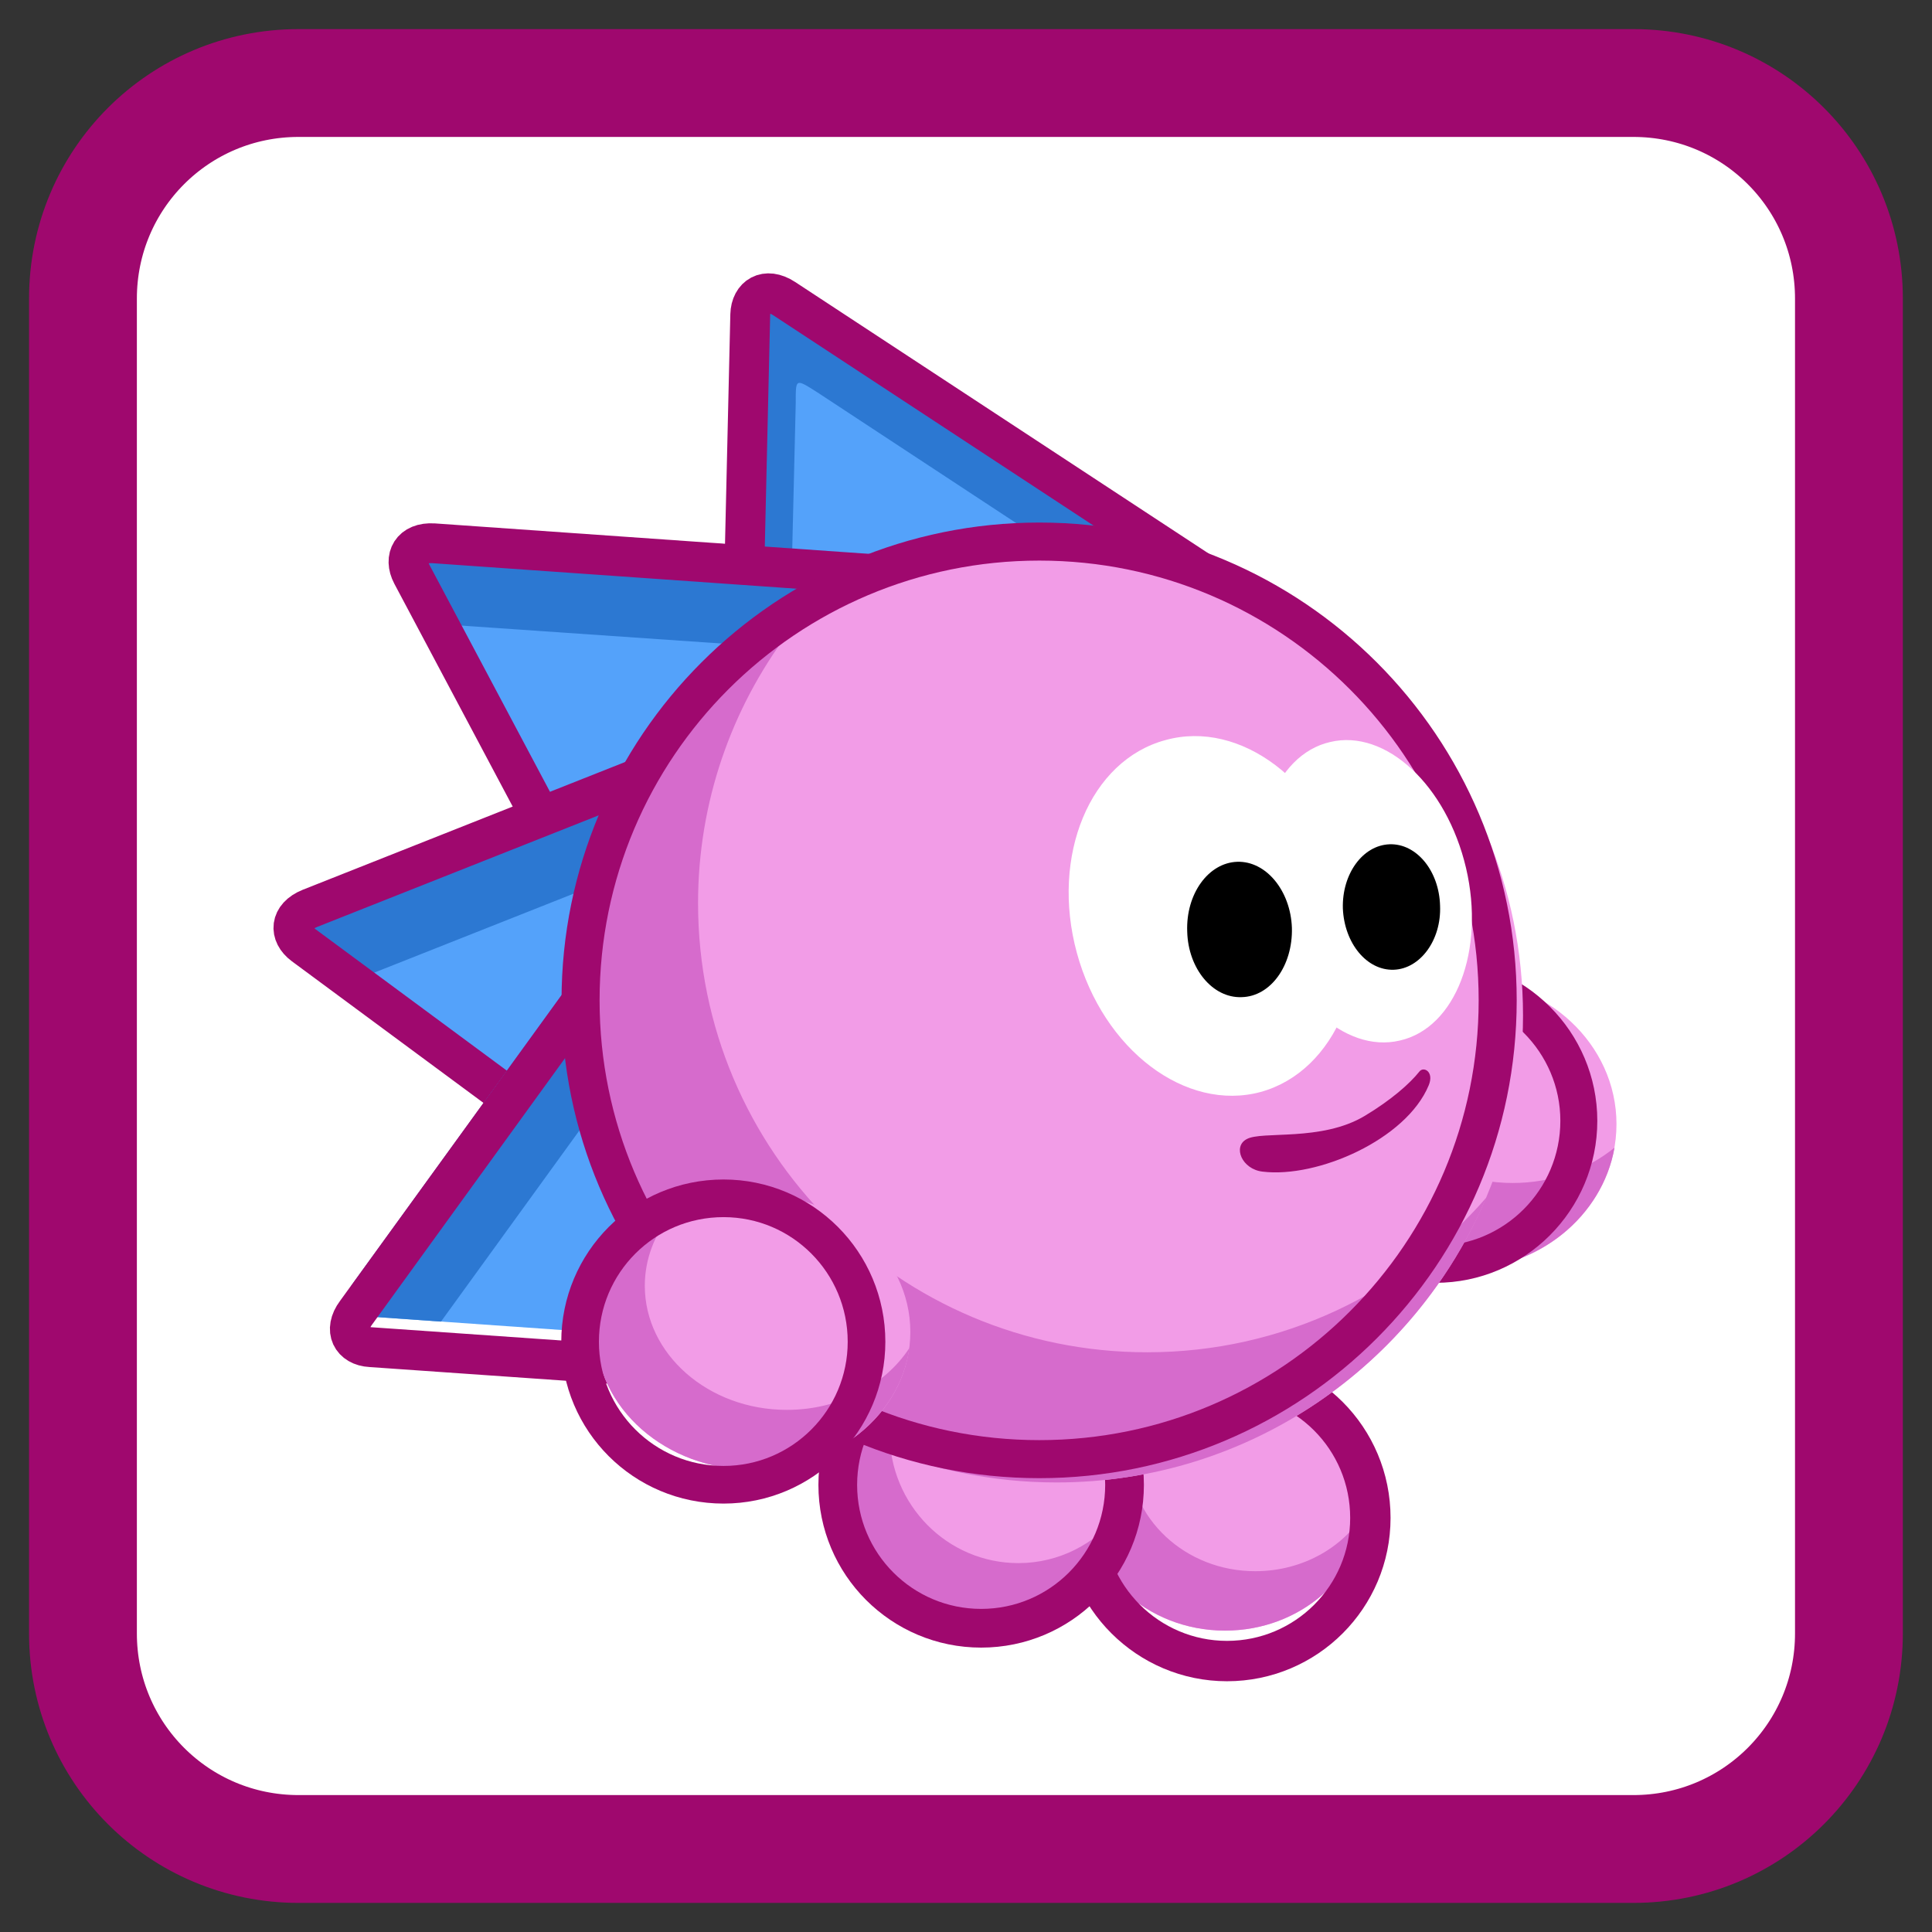 
<svg xmlns="http://www.w3.org/2000/svg" xmlns:xlink="http://www.w3.org/1999/xlink" width="16px" height="16px" viewBox="0 0 16 16" version="1.1">
<rect x="0" y="0" width="16" height="16" fill="#333333" stroke="none"/>
<g id="surface1">
<path style="fill-rule:nonzero;fill:rgb(100%,100%,100%);fill-opacity:1;stroke-width:44.649;stroke-linecap:butt;stroke-linejoin:miter;stroke:rgb(62.353%,3.137%,43.137%);stroke-opacity:1;stroke-miterlimit:4;" d="M -1377.041 411.228 L -824.306 411.228 C -774.892 411.228 -735.049 451.071 -735.049 500.485 L -735.049 1053.22 C -735.049 1102.634 -774.892 1142.478 -824.306 1142.478 L -1377.041 1142.478 C -1426.455 1142.478 -1466.299 1102.634 -1466.299 1053.22 L -1466.299 500.485 C -1466.299 451.071 -1426.455 411.228 -1377.041 411.228 Z M -1377.041 411.228 " transform="matrix(0.02,0,0,0.02,30.013,-7.537)"/>
<path style=" stroke:none;fill-rule:nonzero;fill:rgb(17.255%,47.059%,82.353%);fill-opacity:1;" d="M 10.012 4.855 L 6.371 2.465 C 6.223 2.367 6.102 2.445 6.098 2.594 L 6.004 6.637 "/>
<path style=" stroke:none;fill-rule:nonzero;fill:rgb(32.941%,63.529%,98.039%);fill-opacity:1;" d="M 9.141 4.809 L 6.77 3.25 C 6.586 3.133 6.59 3.133 6.59 3.336 L 6.527 5.969 "/>
<path style="fill:none;stroke-width:22;stroke-linecap:round;stroke-linejoin:round;stroke:rgb(62.353%,3.137%,43.137%);stroke-opacity:1;stroke-miterlimit:4;" d="M 539.754 184.904 L 289.977 20.887 C 279.793 14.187 271.485 19.547 271.217 29.731 L 264.785 307.112 " transform="matrix(0.015,0,0,0.015,2.145,2.16)"/>
<path style=" stroke:none;fill-rule:nonzero;fill:rgb(32.941%,63.529%,98.039%);fill-opacity:1;" d="M 7.895 4.738 L 3.551 4.434 C 3.371 4.422 3.305 4.551 3.375 4.684 L 5.27 8.25 "/>
<path style=" stroke:none;fill-rule:nonzero;fill:rgb(17.255%,47.059%,82.353%);fill-opacity:1;" d="M 3.516 4.434 C 3.363 4.438 3.309 4.559 3.375 4.684 L 3.633 5.168 L 7.379 5.426 L 7.895 4.738 L 3.547 4.434 C 3.539 4.434 3.527 4.434 3.516 4.434 Z M 3.516 4.434 "/>
<path style="fill:none;stroke-width:22;stroke-linecap:round;stroke-linejoin:round;stroke:rgb(62.353%,3.137%,43.137%);stroke-opacity:1;stroke-miterlimit:4;" d="M 394.497 176.864 L 96.481 155.959 C 84.153 155.155 79.597 164 84.421 173.112 L 214.401 417.796 " transform="matrix(0.015,0,0,0.015,2.145,2.16)"/>
<path style=" stroke:none;fill-rule:nonzero;fill:rgb(32.941%,63.529%,98.039%);fill-opacity:1;" d="M 6.605 5.766 L 2.555 7.371 C 2.391 7.438 2.383 7.578 2.504 7.668 L 5.754 10.07 "/>
<path style=" stroke:none;fill-rule:nonzero;fill:rgb(17.255%,47.059%,82.353%);fill-opacity:1;" d="M 6.605 5.766 L 2.555 7.371 C 2.391 7.438 2.383 7.578 2.504 7.668 L 3.051 8.074 L 6.414 6.742 Z M 6.605 5.766 "/>
<path style="fill:none;stroke-width:22;stroke-linecap:round;stroke-linejoin:round;stroke:rgb(62.353%,3.137%,43.137%);stroke-opacity:1;stroke-miterlimit:4;" d="M 306.057 247.348 L 28.141 357.496 C 16.885 362.052 16.349 371.7 24.657 377.864 L 247.633 542.684 " transform="matrix(0.015,0,0,0.015,2.145,2.16)"/>
<path style=" stroke:none;fill-rule:nonzero;fill:rgb(32.941%,63.529%,98.039%);fill-opacity:1;" d="M 5.48 7.098 L 2.926 10.625 C 2.82 10.766 2.891 10.895 3.043 10.902 L 7.074 11.184 "/>
<path style=" stroke:none;fill-rule:nonzero;fill:rgb(17.255%,47.059%,82.353%);fill-opacity:1;" d="M 5.48 7.098 L 2.926 10.625 C 2.82 10.77 2.891 10.895 3.043 10.902 L 3.652 10.945 L 5.816 7.957 Z M 5.48 7.098 "/>
<path style="fill:none;stroke-width:22;stroke-linecap:round;stroke-linejoin:round;stroke:rgb(62.353%,3.137%,43.137%);stroke-opacity:1;stroke-miterlimit:4;" d="M 228.873 338.736 L 53.601 580.74 C 46.365 590.388 51.189 599.232 61.641 599.768 L 338.217 619.064 " transform="matrix(0.015,0,0,0.015,2.145,2.16)"/>
<path style=" stroke:none;fill-rule:nonzero;fill:rgb(94.902%,61.176%,90.588%);fill-opacity:1;" d="M 11.324 12.406 C 11.324 13.012 10.797 13.504 10.145 13.504 C 9.492 13.504 8.965 13.012 8.965 12.406 C 8.965 11.797 9.492 11.305 10.145 11.305 C 10.797 11.305 11.324 11.797 11.324 12.406 Z M 11.324 12.406 "/>
<path style=" stroke:none;fill-rule:nonzero;fill:rgb(83.922%,41.961%,80%);fill-opacity:1;" d="M 9.551 11.457 C 9.199 11.648 8.965 12 8.965 12.406 C 8.965 13.012 9.496 13.504 10.145 13.504 C 10.766 13.504 11.27 13.059 11.32 12.496 C 11.145 12.805 10.797 13.012 10.395 13.012 C 9.816 13.012 9.348 12.574 9.348 12.035 C 9.348 11.82 9.422 11.617 9.551 11.457 Z M 9.551 11.457 "/>
<path style="fill:none;stroke-width:66.875;stroke-linecap:round;stroke-linejoin:round;stroke:rgb(62.353%,3.137%,43.137%);stroke-opacity:1;stroke-miterlimit:4;" d="M 738.353 441.694 C 738.353 572.504 632.188 678.84 500.859 678.84 C 370.315 678.84 263.364 572.504 263.364 441.694 C 263.364 310.041 370.315 203.705 500.859 203.705 C 632.188 203.705 738.353 310.041 738.353 441.694 Z M 738.353 441.694 " transform="matrix(0.005,0,0,0.005,7.657,10.362)"/>
<path style=" stroke:none;fill-rule:nonzero;fill:rgb(94.902%,61.176%,90.588%);fill-opacity:1;" d="M 9.289 12.312 C 9.289 12.973 8.762 13.508 8.109 13.508 C 7.457 13.508 6.93 12.973 6.93 12.312 C 6.93 11.652 7.457 11.117 8.109 11.117 C 8.762 11.117 9.289 11.652 9.289 12.312 Z M 9.289 12.312 "/>
<path style=" stroke:none;fill-rule:nonzero;fill:rgb(83.922%,41.961%,80%);fill-opacity:1;" d="M 7.543 11.262 C 7.18 11.465 6.93 11.859 6.93 12.312 C 6.93 12.973 7.457 13.508 8.109 13.508 C 8.684 13.508 9.164 13.09 9.266 12.539 C 9.07 12.785 8.77 12.945 8.434 12.945 C 7.844 12.945 7.367 12.461 7.367 11.863 C 7.367 11.641 7.43 11.434 7.543 11.262 Z M 7.543 11.262 "/>
<path style="fill:none;stroke-width:64.125;stroke-linecap:round;stroke-linejoin:round;stroke:rgb(62.353%,3.137%,43.137%);stroke-opacity:1;stroke-miterlimit:4;" d="M 738.396 441.66 C 738.396 572.794 632.231 679.098 500.902 679.098 C 369.572 679.098 263.407 572.794 263.407 441.66 C 263.407 310.527 369.572 204.223 500.902 204.223 C 632.231 204.223 738.396 310.527 738.396 441.66 Z M 738.396 441.66 " transform="matrix(0.005,0,0,0.005,5.621,10.089)"/>
<path style=" stroke:none;fill-rule:nonzero;fill:rgb(94.902%,61.176%,90.588%);fill-opacity:1;" d="M 13.387 9.309 C 13.387 9.973 12.809 10.512 12.102 10.512 C 11.391 10.512 10.812 9.973 10.812 9.309 C 10.812 8.648 11.391 8.109 12.102 8.109 C 12.809 8.109 13.387 8.648 13.387 9.309 Z M 13.387 9.309 "/>
<path style=" stroke:none;fill-rule:nonzero;fill:rgb(83.922%,41.961%,80%);fill-opacity:1;" d="M 11.258 8.402 C 10.984 8.625 10.812 8.949 10.812 9.312 C 10.812 9.973 11.391 10.512 12.102 10.512 C 12.738 10.512 13.27 10.074 13.371 9.504 C 13.145 9.688 12.852 9.797 12.527 9.797 C 11.816 9.797 11.238 9.262 11.238 8.598 C 11.238 8.531 11.246 8.465 11.258 8.402 Z M 11.258 8.402 "/>
<path style="fill:none;stroke-width:61.218;stroke-linecap:round;stroke-linejoin:round;stroke:rgb(62.353%,3.137%,43.137%);stroke-opacity:1;stroke-miterlimit:4;" d="M 738.442 441 C 738.442 572.214 631.801 678.728 501.383 678.728 C 370.244 678.728 263.603 572.214 263.603 441 C 263.603 310.559 370.244 204.045 501.383 204.045 C 631.801 204.045 738.442 310.559 738.442 441 Z M 738.442 441 " transform="matrix(0.005,0,0,0.005,9.383,7.077)"/>
<path style=" stroke:none;fill-rule:nonzero;fill:rgb(94.902%,61.176%,90.588%);fill-opacity:1;" d="M 12.613 8.41 C 12.613 10.543 10.883 12.277 8.746 12.277 C 6.613 12.277 4.883 10.543 4.883 8.41 C 4.883 6.273 6.613 4.543 8.746 4.543 C 10.883 4.543 12.613 6.273 12.613 8.41 Z M 12.613 8.41 "/>
<path style=" stroke:none;fill-rule:nonzero;fill:rgb(83.922%,41.961%,80%);fill-opacity:1;" d="M 6.527 5.242 C 5.531 5.945 4.883 7.102 4.883 8.41 C 4.883 10.547 6.613 12.277 8.75 12.277 C 10.348 12.277 11.719 11.305 12.309 9.918 C 11.625 10.703 10.621 11.199 9.5 11.199 C 7.445 11.199 5.781 9.535 5.781 7.48 C 5.781 6.641 6.059 5.867 6.527 5.242 Z M 6.527 5.242 "/>
<path style="fill:none;stroke-width:19.691;stroke-linecap:round;stroke-linejoin:round;stroke:rgb(62.353%,3.137%,43.137%);stroke-opacity:1;stroke-miterlimit:4;" d="M 738.386 441.409 C 738.386 572.617 632.125 678.878 501.157 678.878 C 369.949 678.878 263.688 572.617 263.688 441.409 C 263.688 310.201 369.949 203.94 501.157 203.94 C 632.125 203.94 738.386 310.201 738.386 441.409 Z M 738.386 441.409 " transform="matrix(0.016,0,0,0.016,0.589,1.222)"/>
<path style=" stroke:none;fill-rule:nonzero;fill:rgb(100%,100%,100%);fill-opacity:1;" d="M 11.172 7.277 C 10.953 6.473 10.273 5.957 9.652 6.129 C 9.027 6.297 8.699 7.086 8.918 7.891 C 9.137 8.695 9.82 9.211 10.441 9.043 C 11.062 8.871 11.391 8.082 11.172 7.277 Z M 11.172 7.277 "/>
<path style=" stroke:none;fill-rule:nonzero;fill:rgb(100%,100%,100%);fill-opacity:1;" d="M 12.141 7.188 C 11.98 6.504 11.477 6.035 11.016 6.145 C 10.555 6.25 10.312 6.895 10.473 7.578 C 10.633 8.258 11.133 8.727 11.594 8.617 C 12.055 8.512 12.301 7.871 12.141 7.188 Z M 12.141 7.188 "/>
<path style=" stroke:none;fill-rule:nonzero;fill:rgb(0%,0%,0%);fill-opacity:1;" d="M 10.699 7.684 C 10.688 7.375 10.484 7.129 10.246 7.137 C 10.008 7.145 9.82 7.402 9.832 7.715 C 9.84 8.023 10.043 8.266 10.281 8.258 C 10.523 8.254 10.707 7.996 10.699 7.684 Z M 10.699 7.684 "/>
<path style=" stroke:none;fill-rule:nonzero;fill:rgb(0%,0%,0%);fill-opacity:1;" d="M 11.926 7.5 C 11.918 7.211 11.73 6.984 11.508 6.992 C 11.285 7 11.113 7.238 11.121 7.523 C 11.133 7.812 11.32 8.039 11.543 8.031 C 11.762 8.023 11.938 7.785 11.926 7.5 Z M 11.926 7.5 "/>
<path style=" stroke:none;fill-rule:nonzero;fill:rgb(94.902%,61.176%,90.588%);fill-opacity:1;" d="M 7.539 11.031 C 7.539 11.66 6.957 12.172 6.234 12.172 C 5.516 12.172 4.934 11.66 4.934 11.031 C 4.934 10.398 5.516 9.887 6.234 9.887 C 6.957 9.887 7.539 10.398 7.539 11.031 Z M 7.539 11.031 "/>
<path style=" stroke:none;fill-rule:nonzero;fill:rgb(83.922%,41.961%,80%);fill-opacity:1;" d="M 5.555 10.055 C 5.184 10.258 4.934 10.617 4.934 11.031 C 4.934 11.66 5.516 12.172 6.234 12.172 C 6.902 12.172 7.453 11.734 7.531 11.164 C 7.328 11.473 6.949 11.676 6.516 11.676 C 5.867 11.676 5.34 11.215 5.34 10.648 C 5.34 10.426 5.422 10.223 5.555 10.055 Z M 5.555 10.055 "/>
<path style="fill:none;stroke-width:62.348;stroke-linecap:round;stroke-linejoin:round;stroke:rgb(62.353%,3.137%,43.137%);stroke-opacity:1;stroke-miterlimit:4;" d="M 738.239 441.611 C 738.239 572.186 632.26 678.43 501.388 678.43 C 369.803 678.43 263.825 572.186 263.825 441.611 C 263.825 310.225 369.803 203.98 501.388 203.98 C 632.26 203.98 738.239 310.225 738.239 441.611 Z M 738.239 441.611 " transform="matrix(0.005,0,0,0.005,3.485,8.904)"/>
<path style=" stroke:none;fill-rule:nonzero;fill:rgb(62.353%,3.137%,43.137%);fill-opacity:1;" d="M 10.324 9.434 C 10.207 9.496 10.285 9.684 10.457 9.703 C 10.91 9.758 11.645 9.438 11.832 8.988 C 11.879 8.875 11.789 8.828 11.754 8.875 C 11.676 8.973 11.523 9.109 11.301 9.242 C 10.941 9.457 10.449 9.363 10.324 9.434 Z M 10.324 9.434 "/>
</g>
</svg>
